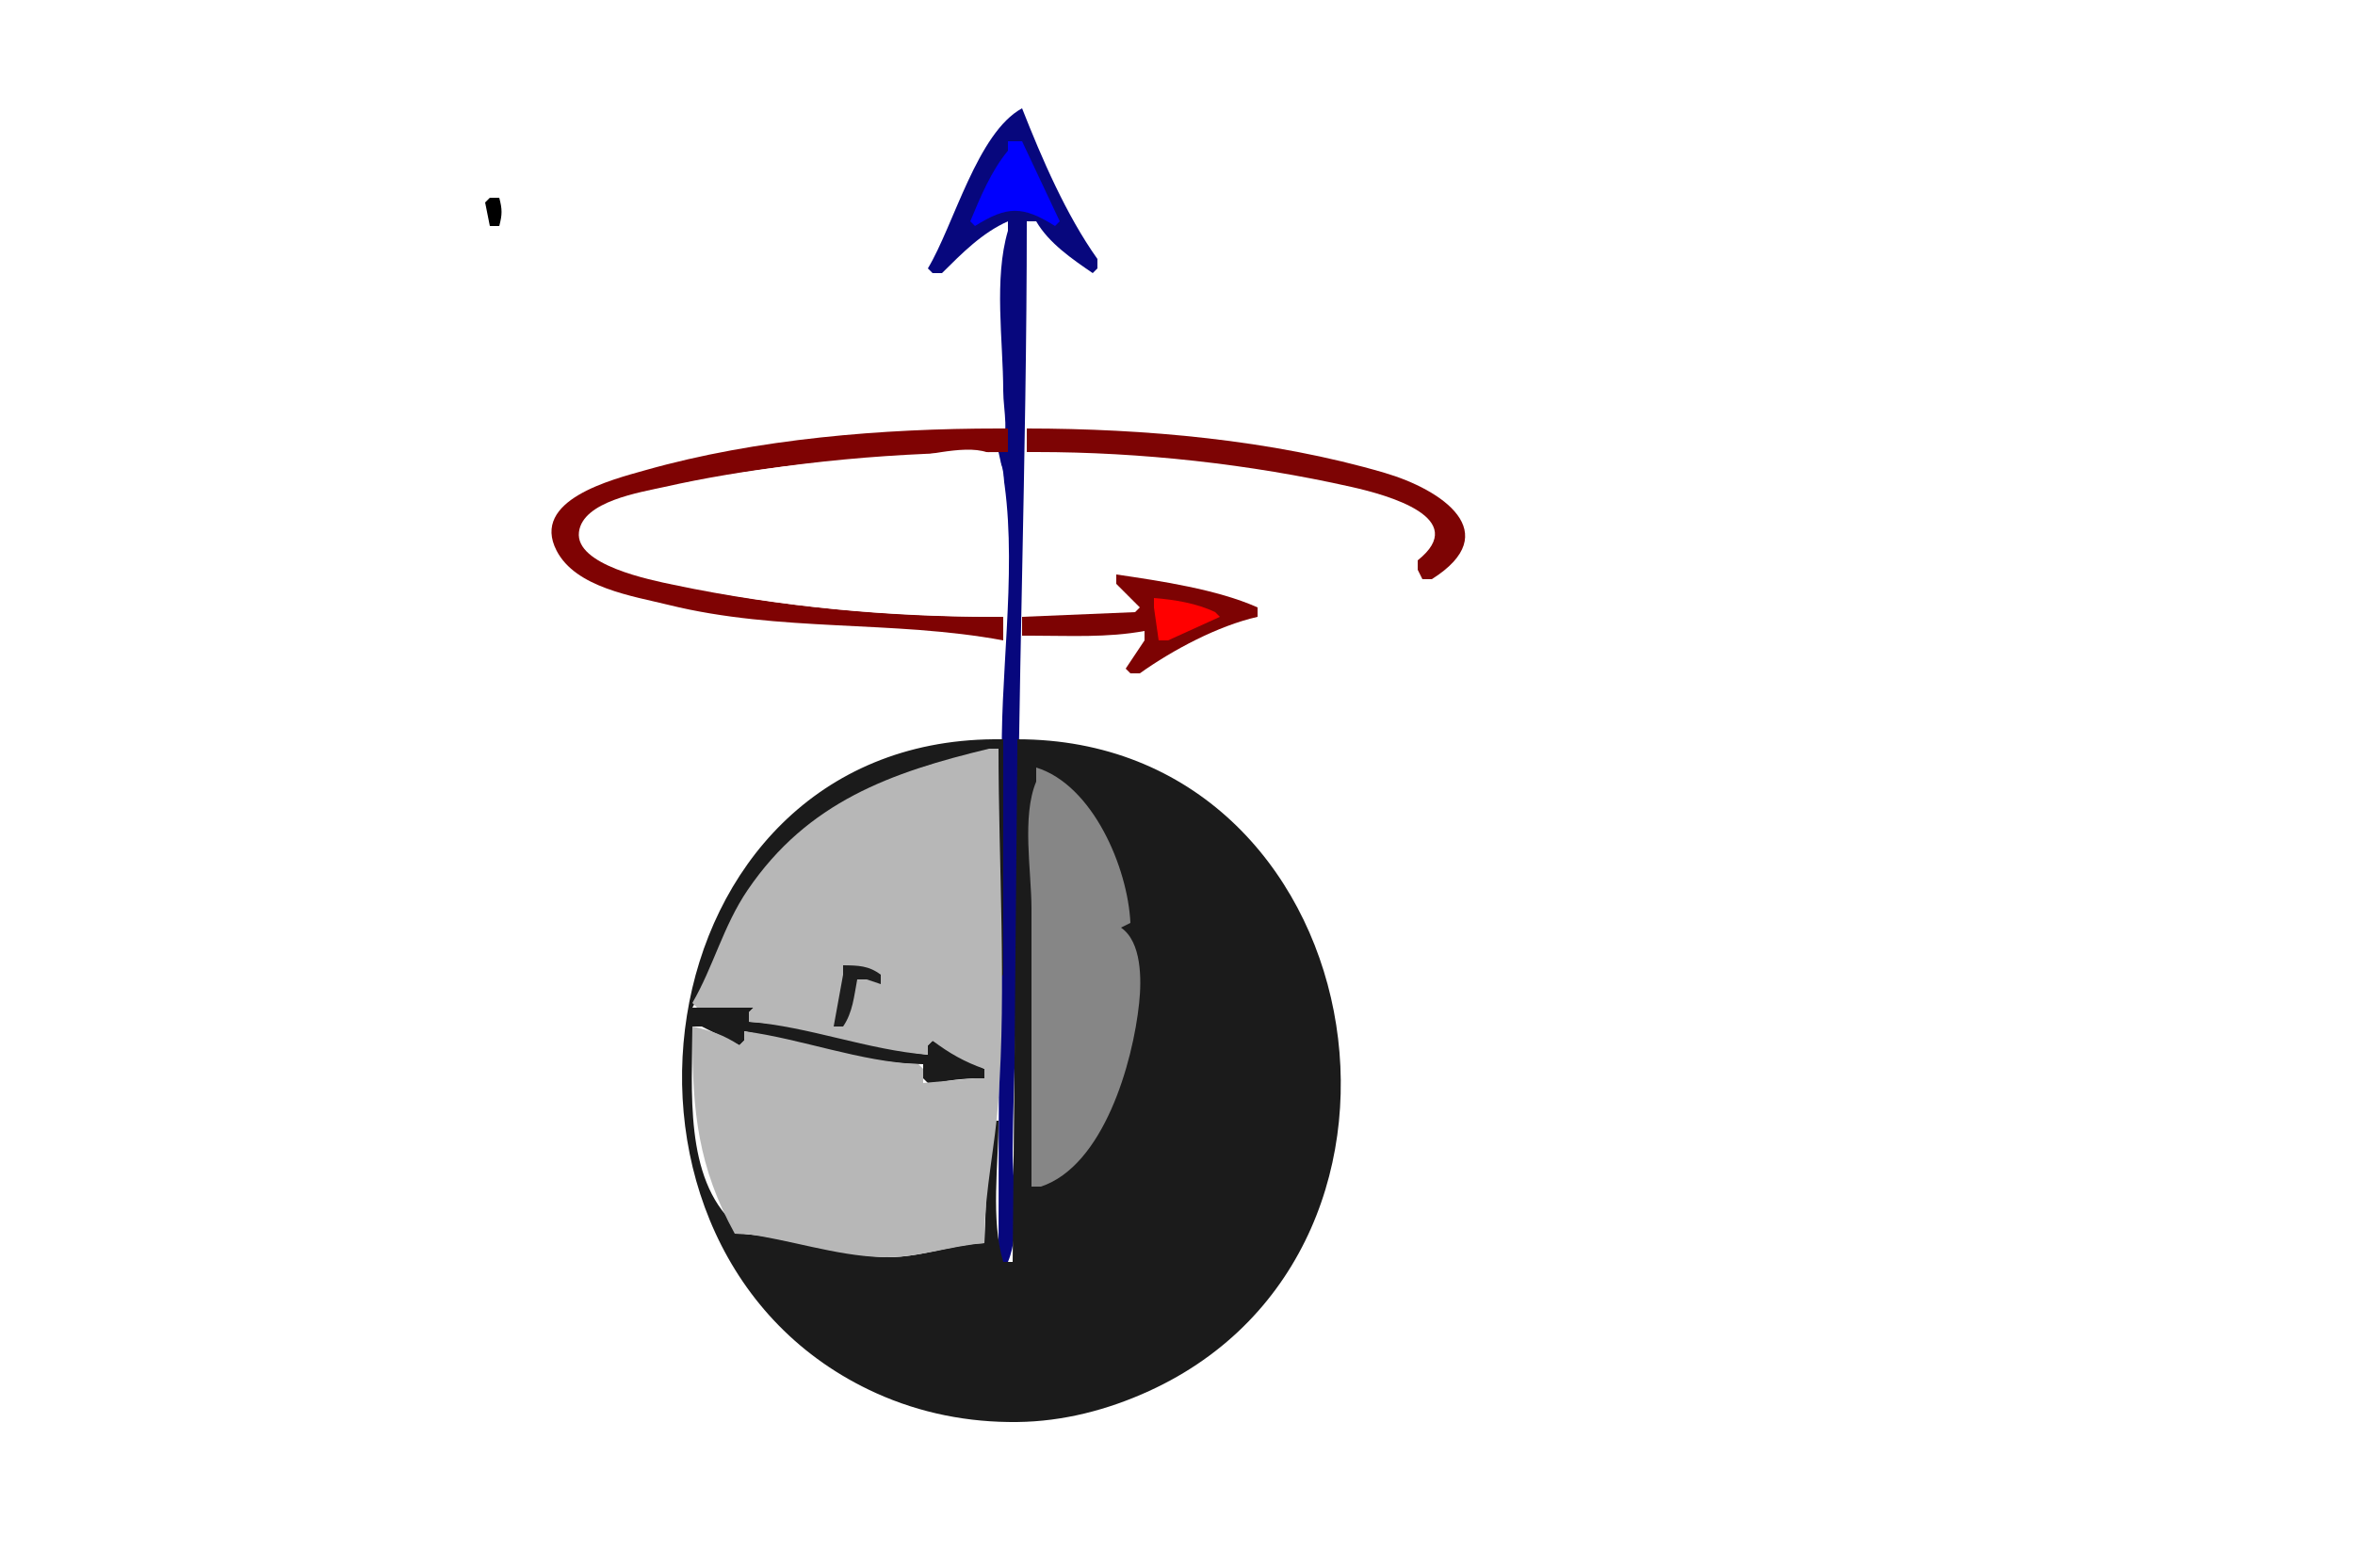 <?xml version="1.0" encoding="UTF-8" standalone="no"?>
				  <svg
				  xmlns:rdf="http://www.w3.org/1999/02/22-rdf-syntax-ns#"
				  xmlns:svg="http://www.w3.org/2000/svg"
				  xmlns="http://www.w3.org/2000/svg"
				  xmlns:xlink="http://www.w3.org/1999/xlink"
				  version="1.1"  width="500" height="333">
<rect width="100%" height="100%" fill="#333333" stroke="none"/>
<path style="fill:#ffffff; stroke:none;" d="M0 0L0 2L0 333L2 333L500 333L500 331L500 0L498 0L0 0z"/>
<path style="fill:#07077d; stroke:none;" d="M197 57L198 58L200 58C204.252 53.783 208.483 49.459 214 47L214 49C210.975 59.232 212.983 72.347 213 83C213.007 87.309 214.513 92.393 212 96C216.388 114.431 212.961 137.106 212.71 156C212.213 193.336 212 230.634 212 268L214 268C216.825 261.269 214.917 251.267 215.004 244C215.186 228.704 216 213.366 216 198C216 147.591 218 97.313 218 47L220 47C222.677 51.627 227.627 55.01 232 58L233 57L233 55C226.36 45.665 221.196 33.665 217 23C207.48 28.178 202.541 47.795 197 57z"/>
<path style="fill:#0000fe; stroke:none;" d="M214 30L214 32C210.456 36.277 208.13 41.883 206 47L207 48C213.845 43.695 217.155 43.695 224 48L225 47L217 30L214 30z"/>
<path style="fill:#000000; stroke:none;" d="M104 42L103 43L104 48L106 48C106.646 45.542 106.646 44.458 106 42L104 42z"/>
<path style="fill:#7f0303; stroke:none;" d="M213 136L213 134L213 131L211 131C188.312 131 165.177 128.893 143 123.986C138.46 122.982 122.718 119.606 123.631 112.989C124.621 105.816 139.501 103.977 145 102.79C167.524 97.928 191.004 96 214 96L214 94L214 91L212 91C187.432 91.003 160.714 93.138 137 99.86C130.052 101.829 112.571 106.143 118.18 116.96C122.252 124.812 134.326 126.581 142 128.475C165.544 134.285 189.564 131.649 213 136z"/>
<path style="fill:#7d0404; stroke:none;" d="M218 91L218 93L218 96L220 96C242.243 96.002 265.272 98.528 287 103.425C294.672 105.154 312.263 110.021 301 119L301 121L302 123L304 123C319.693 113.095 306.064 103.968 294 100.424C270.01 93.378 242.925 91.016 218 91z"/>
<path style="fill:#ffffff; stroke:none;" d="M213 131L213 129L213 106C212.999 103.383 213.75 98.891 211.397 97.028C207.235 93.731 197.785 96.751 193 96.961C175.501 97.727 158.138 99.563 141 103.425C135.93 104.568 123.734 106.436 122.921 112.989C122.05 120.015 138.177 123.18 143 124.196C165.969 129.036 189.548 131 213 131z"/>
<path style="fill:#7d0303; stroke:none;" d="M237 122L237 124L242 129L241 130L217 131L217 133L217 135L219 135C227.019 135 235.089 135.469 243 134L243 136L239 142L240 143L242 143C249.005 138.013 258.593 132.905 267 131L267 129C258.476 125.173 246.292 123.366 237 122z"/>
<path style="fill:#ff0000; stroke:none;" d="M245 127L245 129L246 136L248 136L259 131L258 130C254.061 128.103 249.351 127.355 245 127z"/>
<path style="fill:#1b1b1b; stroke:none;" d="M216 157L216 159L215 268L213 268C210.302 258.873 212 247.497 212 238L210 238L209 264C201.576 264.324 194.516 267.433 187.015 266.945C176.629 266.27 166.429 262.215 156 262L156 260C145.164 250.204 147 231.253 147 218L149 218L157 222L158 221L158 219C170.386 221.555 183.312 225.895 196 226L196 229L197 230L199 230C202.368 229.198 205.545 229.01 209 229L209 227L198 221L197 222L197 224C184.31 222.361 171.796 217.551 159 217L159 215L160 214L147 214C151.294 206.589 153.26 198.33 158.079 191C171.001 171.346 189.816 163.133 212 159L212 161L212 208L213 207L213 157L211 157C135.536 157.625 121.048 266.503 186 295.855C195.472 300.136 205.626 302.116 216 301.996C225.717 301.884 235.195 299.425 244 295.396C310.717 264.864 291.125 157.05 216 157z"/>
<path style="fill:#b7b7b7; stroke:none;" d="M147 213L148 214L160 214L159 215L159 217C171.821 218.02 184.172 222.979 197 224L197 222L198 221C201.481 223.647 204.866 225.567 209 227L209 229L207 229L196 230L196 227L195 226C182.51 225.462 170.362 220.665 158 219L158 221L157 222C153.777 219.846 150.783 218.793 147 218L147 220C147 236.15 148.254 247.902 156 262L158 262C167.66 263.255 177.257 266.634 187.015 266.981C194.591 267.252 201.551 264.608 209 264L209 262C209.196 252.509 211.283 243.243 211.946 233.961C213.711 209.247 212 183.783 212 159L210 159C189.143 164.023 171.503 170.261 158.746 189C153.557 196.623 151.504 205.226 147 213z"/>
<path style="fill:#868686; stroke:none;" d="M220 163L220 166C216.895 173.4 219 184.993 219 193L219 252L221 252C234.292 247.581 240.527 225.758 241.86 213C242.376 208.054 242.43 200.036 238 197L240 196C239.469 184.375 232.079 166.747 220 163z"/>
<path style="fill:#1e1e1e; stroke:none;" d="M179 205L179 207L177 218L179 218C181.053 215.013 181.333 211.538 182 208L184 208L187 209L187 207C184.44 205.058 182.192 205.035 179 205z"/>
</svg>

